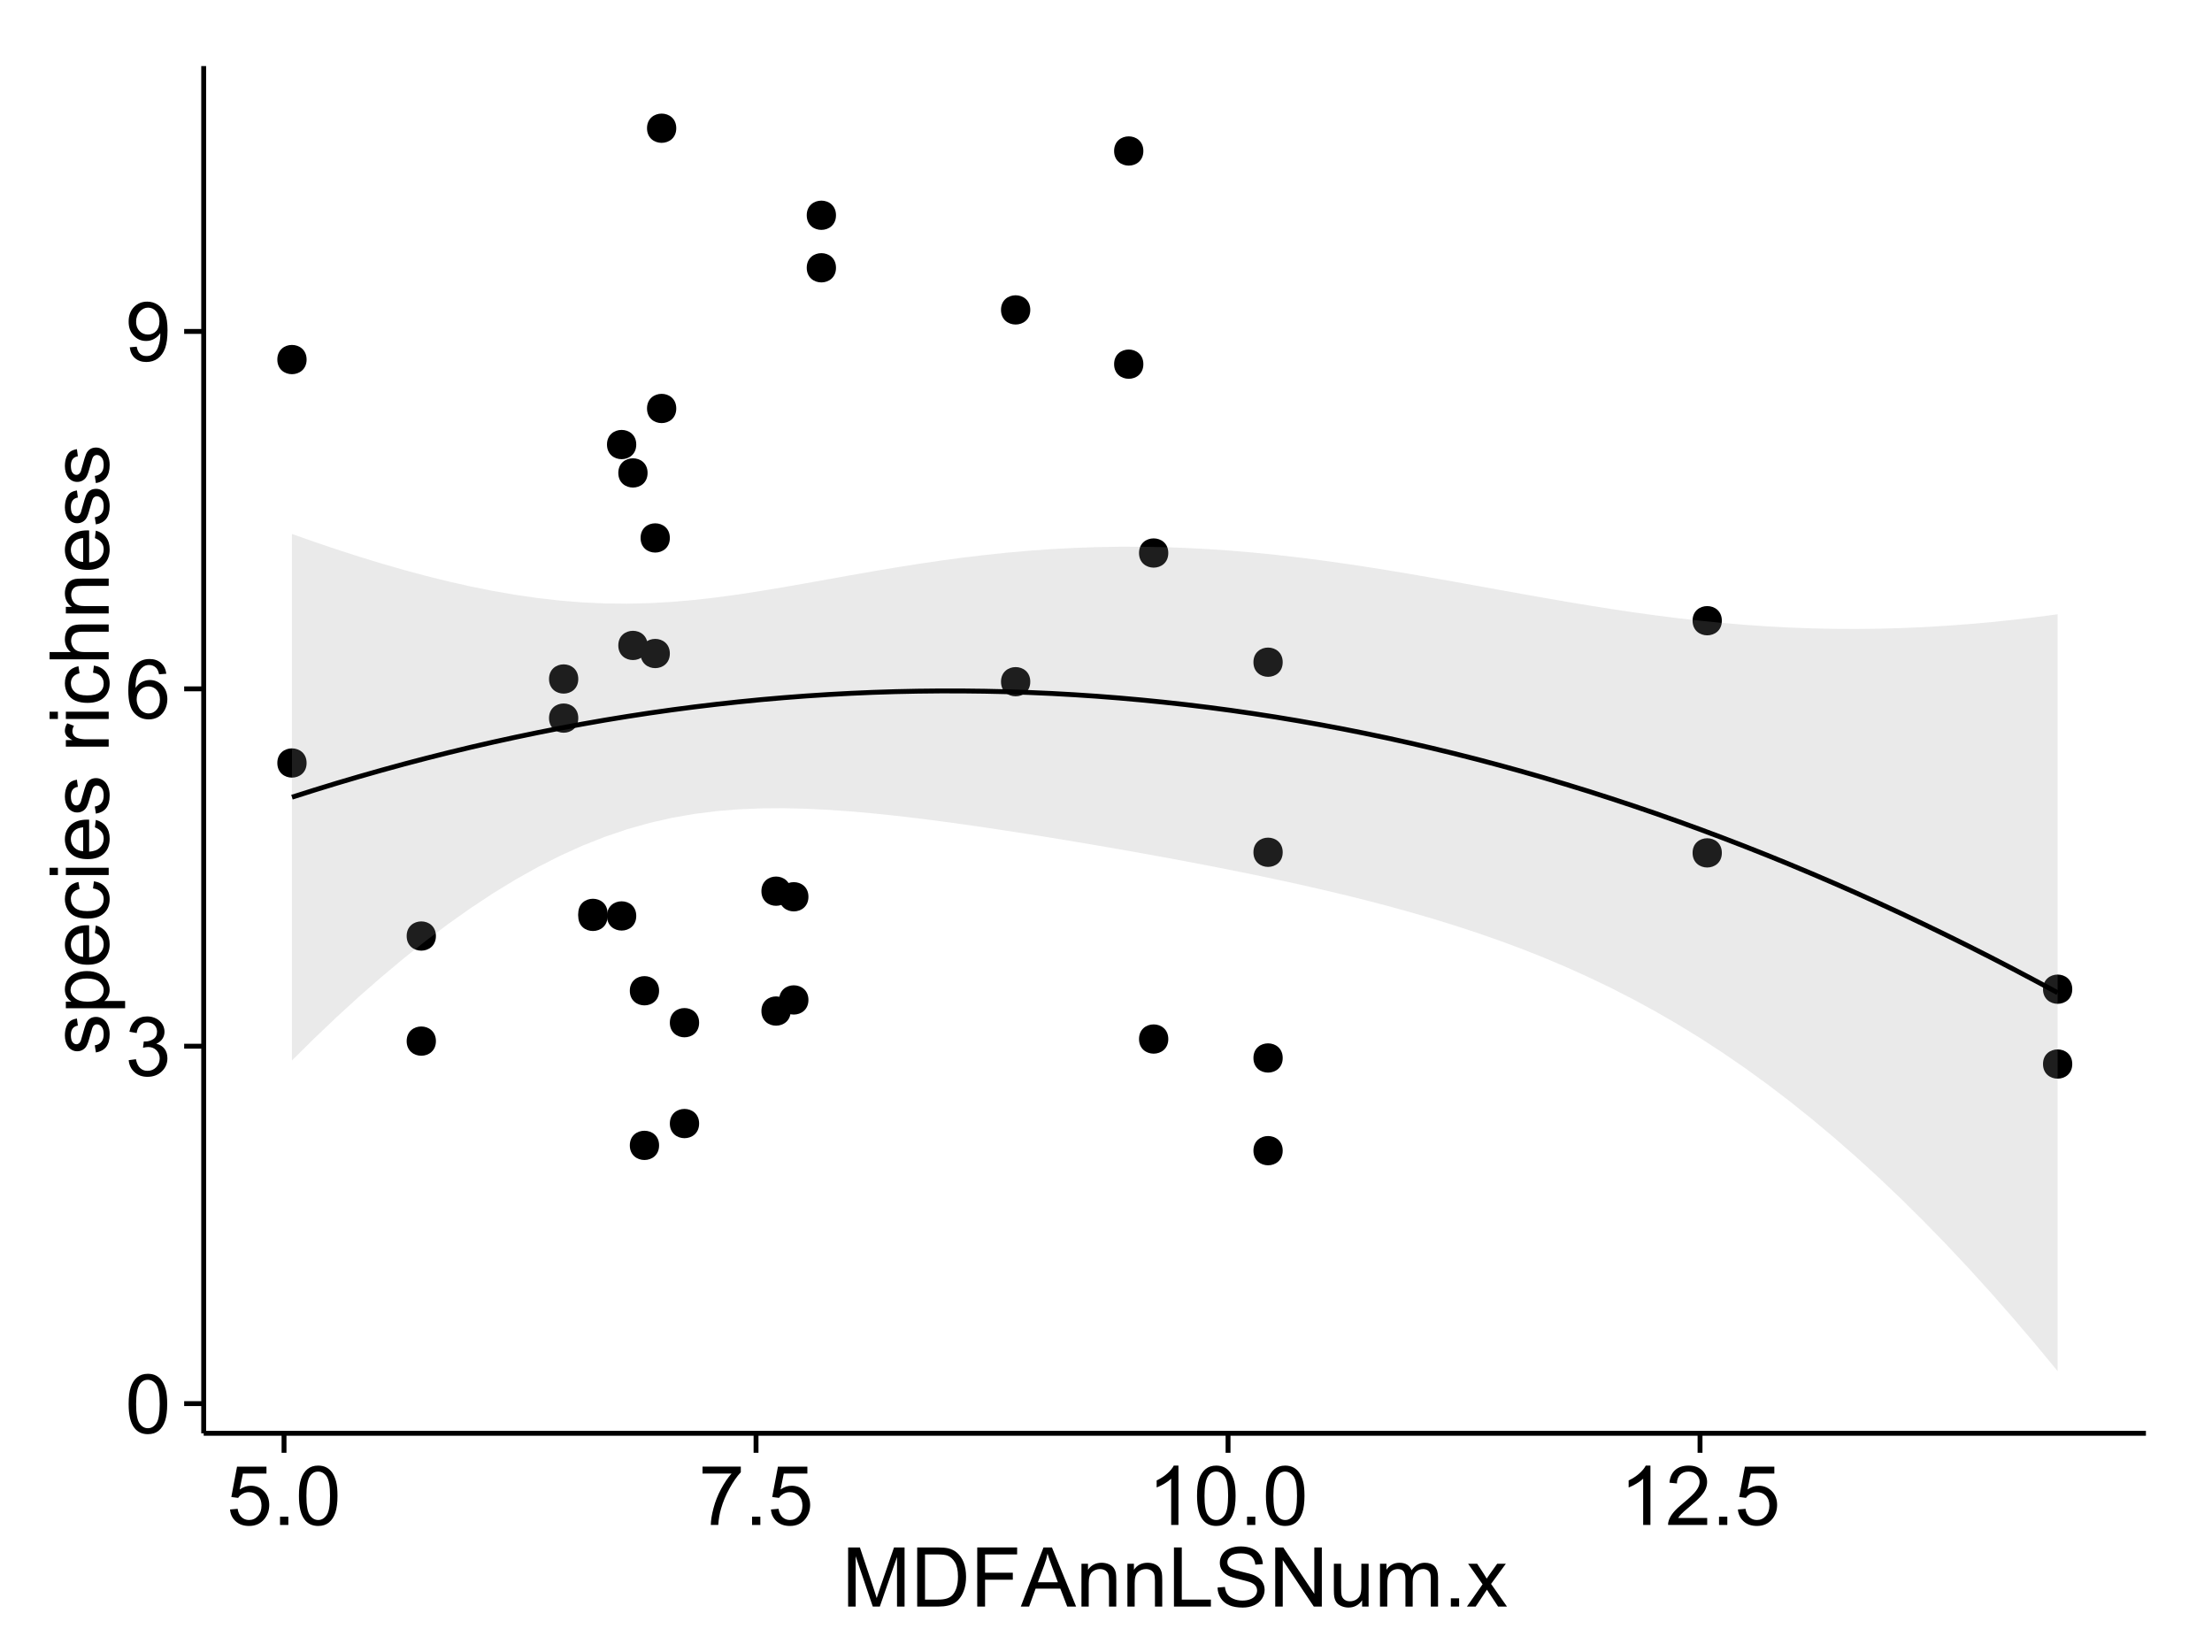<?xml version="1.0" encoding="UTF-8"?>
<svg xmlns="http://www.w3.org/2000/svg" xmlns:xlink="http://www.w3.org/1999/xlink" width="482pt" height="360pt" viewBox="0 0 482 360" version="1.1">
<defs>
<g>
<symbol overflow="visible" id="glyph0-0">
<path style="stroke:none;" d="M 0.746 -6.355 C 0.742 -7.875 0.898 -9.102 1.215 -10.031 C 1.527 -10.961 1.996 -11.676 2.613 -12.18 C 3.23 -12.684 4.008 -12.938 4.949 -12.938 C 5.637 -12.938 6.242 -12.797 6.766 -12.52 C 7.285 -12.238 7.715 -11.836 8.059 -11.316 C 8.395 -10.789 8.664 -10.152 8.859 -9.398 C 9.051 -8.645 9.145 -7.629 9.148 -6.355 C 9.145 -4.84 8.992 -3.617 8.684 -2.691 C 8.371 -1.762 7.906 -1.047 7.289 -0.539 C 6.672 -0.035 5.891 0.215 4.949 0.219 C 3.703 0.215 2.727 -0.227 2.023 -1.117 C 1.168 -2.188 0.742 -3.934 0.746 -6.355 Z M 2.375 -6.355 C 2.371 -4.234 2.621 -2.824 3.117 -2.129 C 3.609 -1.426 4.219 -1.078 4.949 -1.082 C 5.672 -1.078 6.281 -1.43 6.781 -2.137 C 7.273 -2.836 7.523 -4.242 7.523 -6.355 C 7.523 -8.473 7.273 -9.883 6.781 -10.582 C 6.281 -11.277 5.664 -11.625 4.93 -11.629 C 4.199 -11.625 3.621 -11.316 3.191 -10.703 C 2.645 -9.918 2.371 -8.469 2.375 -6.355 Z M 2.375 -6.355 "/>
</symbol>
<symbol overflow="visible" id="glyph0-1">
<path style="stroke:none;" d="M 0.758 -3.402 L 2.336 -3.613 C 2.516 -2.711 2.824 -2.062 3.266 -1.672 C 3.699 -1.273 4.23 -1.078 4.859 -1.082 C 5.602 -1.078 6.23 -1.336 6.746 -1.855 C 7.254 -2.367 7.512 -3.004 7.516 -3.77 C 7.512 -4.492 7.273 -5.094 6.801 -5.566 C 6.324 -6.035 5.723 -6.27 4.992 -6.273 C 4.691 -6.27 4.316 -6.211 3.875 -6.102 L 4.051 -7.488 C 4.152 -7.473 4.238 -7.465 4.305 -7.469 C 4.977 -7.465 5.582 -7.641 6.125 -7.996 C 6.66 -8.344 6.93 -8.887 6.934 -9.625 C 6.93 -10.199 6.734 -10.68 6.344 -11.062 C 5.949 -11.445 5.441 -11.637 4.824 -11.637 C 4.207 -11.637 3.695 -11.441 3.285 -11.055 C 2.875 -10.668 2.613 -10.09 2.496 -9.316 L 0.914 -9.598 C 1.105 -10.656 1.543 -11.477 2.23 -12.062 C 2.914 -12.645 3.766 -12.938 4.789 -12.938 C 5.488 -12.938 6.137 -12.785 6.73 -12.484 C 7.32 -12.18 7.773 -11.77 8.09 -11.25 C 8.402 -10.727 8.559 -10.172 8.562 -9.59 C 8.559 -9.031 8.41 -8.523 8.113 -8.066 C 7.812 -7.609 7.371 -7.246 6.785 -6.977 C 7.547 -6.801 8.137 -6.438 8.562 -5.883 C 8.98 -5.328 9.191 -4.633 9.195 -3.805 C 9.191 -2.676 8.781 -1.723 7.965 -0.945 C 7.141 -0.164 6.105 0.223 4.852 0.227 C 3.719 0.223 2.777 -0.109 2.035 -0.781 C 1.285 -1.453 0.859 -2.328 0.758 -3.402 Z M 0.758 -3.402 "/>
</symbol>
<symbol overflow="visible" id="glyph0-2">
<path style="stroke:none;" d="M 8.957 -9.73 L 7.383 -9.605 C 7.242 -10.223 7.043 -10.676 6.785 -10.961 C 6.355 -11.41 5.828 -11.637 5.203 -11.637 C 4.695 -11.637 4.25 -11.496 3.875 -11.215 C 3.375 -10.852 2.984 -10.32 2.695 -9.625 C 2.406 -8.926 2.258 -7.934 2.25 -6.645 C 2.629 -7.223 3.094 -7.652 3.645 -7.938 C 4.195 -8.215 4.773 -8.355 5.379 -8.359 C 6.434 -8.355 7.328 -7.969 8.07 -7.195 C 8.809 -6.418 9.18 -5.414 9.184 -4.184 C 9.18 -3.371 9.008 -2.617 8.66 -1.926 C 8.312 -1.23 7.832 -0.699 7.227 -0.332 C 6.613 0.035 5.922 0.215 5.148 0.219 C 3.828 0.215 2.754 -0.266 1.922 -1.234 C 1.09 -2.199 0.672 -3.797 0.676 -6.031 C 0.672 -8.516 1.133 -10.328 2.055 -11.461 C 2.855 -12.445 3.938 -12.938 5.301 -12.938 C 6.312 -12.938 7.141 -12.652 7.789 -12.086 C 8.434 -11.516 8.824 -10.73 8.957 -9.73 Z M 2.496 -4.176 C 2.496 -3.629 2.609 -3.105 2.844 -2.609 C 3.07 -2.109 3.395 -1.73 3.812 -1.473 C 4.227 -1.207 4.664 -1.078 5.125 -1.082 C 5.789 -1.078 6.363 -1.348 6.844 -1.891 C 7.324 -2.426 7.562 -3.156 7.566 -4.086 C 7.562 -4.973 7.328 -5.676 6.855 -6.191 C 6.379 -6.703 5.781 -6.961 5.062 -6.961 C 4.348 -6.961 3.738 -6.703 3.242 -6.191 C 2.742 -5.676 2.496 -5.004 2.496 -4.176 Z M 2.496 -4.176 "/>
</symbol>
<symbol overflow="visible" id="glyph0-3">
<path style="stroke:none;" d="M 0.984 -2.98 L 2.504 -3.121 C 2.629 -2.402 2.875 -1.883 3.242 -1.562 C 3.602 -1.238 4.07 -1.078 4.641 -1.082 C 5.125 -1.078 5.551 -1.188 5.918 -1.414 C 6.285 -1.633 6.586 -1.934 6.82 -2.309 C 7.055 -2.68 7.25 -3.18 7.41 -3.816 C 7.566 -4.445 7.645 -5.09 7.648 -5.75 C 7.645 -5.812 7.641 -5.918 7.637 -6.062 C 7.316 -5.559 6.887 -5.148 6.34 -4.836 C 5.793 -4.52 5.199 -4.363 4.562 -4.367 C 3.492 -4.363 2.59 -4.75 1.852 -5.527 C 1.113 -6.297 0.742 -7.316 0.746 -8.586 C 0.742 -9.891 1.129 -10.945 1.902 -11.742 C 2.672 -12.539 3.637 -12.938 4.797 -12.938 C 5.633 -12.938 6.398 -12.711 7.098 -12.262 C 7.789 -11.809 8.316 -11.164 8.68 -10.332 C 9.035 -9.492 9.215 -8.285 9.219 -6.707 C 9.215 -5.055 9.039 -3.742 8.684 -2.77 C 8.324 -1.793 7.793 -1.051 7.09 -0.543 C 6.383 -0.035 5.555 0.215 4.605 0.219 C 3.598 0.215 2.773 -0.062 2.137 -0.621 C 1.496 -1.18 1.113 -1.965 0.984 -2.98 Z M 7.461 -8.664 C 7.457 -9.57 7.215 -10.293 6.734 -10.828 C 6.25 -11.359 5.672 -11.625 4.992 -11.629 C 4.289 -11.625 3.676 -11.336 3.156 -10.766 C 2.633 -10.188 2.371 -9.445 2.375 -8.535 C 2.371 -7.711 2.621 -7.043 3.117 -6.535 C 3.609 -6.02 4.219 -5.766 4.949 -5.766 C 5.68 -5.766 6.281 -6.02 6.754 -6.535 C 7.223 -7.043 7.457 -7.754 7.461 -8.664 Z M 7.461 -8.664 "/>
</symbol>
<symbol overflow="visible" id="glyph0-4">
<path style="stroke:none;" d="M 0.746 -3.375 L 2.406 -3.516 C 2.527 -2.707 2.812 -2.098 3.266 -1.691 C 3.711 -1.281 4.254 -1.078 4.887 -1.082 C 5.648 -1.078 6.293 -1.363 6.82 -1.941 C 7.344 -2.512 7.605 -3.273 7.609 -4.227 C 7.605 -5.125 7.352 -5.84 6.848 -6.363 C 6.34 -6.883 5.676 -7.141 4.859 -7.145 C 4.344 -7.141 3.887 -7.027 3.48 -6.797 C 3.07 -6.566 2.746 -6.266 2.516 -5.898 L 1.027 -6.09 L 2.277 -12.711 L 8.684 -12.711 L 8.684 -11.195 L 3.543 -11.195 L 2.848 -7.734 C 3.621 -8.273 4.43 -8.543 5.281 -8.543 C 6.402 -8.543 7.352 -8.152 8.129 -7.371 C 8.898 -6.59 9.285 -5.586 9.289 -4.367 C 9.285 -3.195 8.945 -2.188 8.27 -1.344 C 7.441 -0.301 6.316 0.215 4.887 0.219 C 3.715 0.215 2.758 -0.109 2.016 -0.766 C 1.273 -1.418 0.848 -2.289 0.746 -3.375 Z M 0.746 -3.375 "/>
</symbol>
<symbol overflow="visible" id="glyph0-5">
<path style="stroke:none;" d="M 1.633 0 L 1.633 -1.801 L 3.438 -1.801 L 3.438 0 Z M 1.633 0 "/>
</symbol>
<symbol overflow="visible" id="glyph0-6">
<path style="stroke:none;" d="M 0.852 -11.195 L 0.852 -12.719 L 9.195 -12.719 L 9.195 -11.488 C 8.367 -10.613 7.555 -9.453 6.754 -8.008 C 5.945 -6.559 5.324 -5.07 4.887 -3.543 C 4.57 -2.461 4.367 -1.281 4.281 0 L 2.656 0 C 2.668 -1.012 2.867 -2.234 3.25 -3.672 C 3.629 -5.105 4.176 -6.492 4.891 -7.828 C 5.602 -9.16 6.359 -10.281 7.164 -11.195 Z M 0.852 -11.195 "/>
</symbol>
<symbol overflow="visible" id="glyph0-7">
<path style="stroke:none;" d="M 6.707 0 L 5.125 0 L 5.125 -10.082 C 4.742 -9.715 4.242 -9.352 3.625 -8.988 C 3.004 -8.625 2.449 -8.352 1.961 -8.172 L 1.961 -9.703 C 2.844 -10.117 3.617 -10.621 4.281 -11.215 C 4.941 -11.805 5.41 -12.379 5.688 -12.938 L 6.707 -12.938 Z M 6.707 0 "/>
</symbol>
<symbol overflow="visible" id="glyph0-8">
<path style="stroke:none;" d="M 9.062 -1.52 L 9.062 0 L 0.547 0 C 0.531 -0.379 0.594 -0.742 0.73 -1.098 C 0.945 -1.676 1.293 -2.25 1.77 -2.812 C 2.246 -3.375 2.934 -4.023 3.84 -4.766 C 5.238 -5.906 6.188 -6.816 6.68 -7.492 C 7.172 -8.16 7.418 -8.793 7.418 -9.395 C 7.418 -10.02 7.191 -10.551 6.746 -10.98 C 6.293 -11.41 5.711 -11.625 4.992 -11.629 C 4.23 -11.625 3.621 -11.395 3.164 -10.941 C 2.703 -10.48 2.469 -9.848 2.469 -9.043 L 0.844 -9.211 C 0.953 -10.422 1.371 -11.344 2.102 -11.984 C 2.824 -12.617 3.801 -12.938 5.027 -12.938 C 6.262 -12.938 7.238 -12.594 7.961 -11.91 C 8.68 -11.223 9.039 -10.371 9.043 -9.359 C 9.039 -8.84 8.934 -8.336 8.727 -7.84 C 8.512 -7.34 8.164 -6.812 7.676 -6.266 C 7.188 -5.711 6.375 -4.957 5.238 -4 C 4.285 -3.199 3.676 -2.66 3.41 -2.379 C 3.141 -2.094 2.918 -1.805 2.742 -1.52 Z M 9.062 -1.52 "/>
</symbol>
<symbol overflow="visible" id="glyph0-9">
<path style="stroke:none;" d="M 1.336 0 L 1.336 -12.883 L 3.902 -12.883 L 6.953 -3.762 C 7.23 -2.91 7.434 -2.273 7.566 -1.855 C 7.711 -2.32 7.941 -3.008 8.254 -3.922 L 11.336 -12.883 L 13.633 -12.883 L 13.633 0 L 11.988 0 L 11.988 -10.785 L 8.242 0 L 6.707 0 L 2.98 -10.969 L 2.98 0 Z M 1.336 0 "/>
</symbol>
<symbol overflow="visible" id="glyph0-10">
<path style="stroke:none;" d="M 1.391 0 L 1.391 -12.883 L 5.828 -12.883 C 6.824 -12.879 7.59 -12.816 8.121 -12.699 C 8.855 -12.527 9.484 -12.223 10.012 -11.777 C 10.688 -11.199 11.195 -10.465 11.535 -9.574 C 11.867 -8.68 12.035 -7.656 12.039 -6.512 C 12.035 -5.531 11.922 -4.664 11.695 -3.91 C 11.469 -3.152 11.176 -2.527 10.816 -2.035 C 10.457 -1.535 10.066 -1.145 9.645 -0.863 C 9.219 -0.574 8.703 -0.359 8.105 -0.219 C 7.504 -0.07 6.816 0 6.039 0 Z M 3.094 -1.52 L 5.844 -1.52 C 6.688 -1.516 7.355 -1.598 7.844 -1.758 C 8.324 -1.914 8.711 -2.137 9 -2.426 C 9.402 -2.828 9.715 -3.371 9.941 -4.055 C 10.164 -4.734 10.277 -5.562 10.281 -6.539 C 10.277 -7.887 10.055 -8.922 9.617 -9.645 C 9.172 -10.367 8.637 -10.852 8.008 -11.102 C 7.547 -11.273 6.812 -11.359 5.801 -11.363 L 3.094 -11.363 Z M 3.094 -1.52 "/>
</symbol>
<symbol overflow="visible" id="glyph0-11">
<path style="stroke:none;" d="M 1.477 0 L 1.477 -12.883 L 10.168 -12.883 L 10.168 -11.363 L 3.18 -11.363 L 3.18 -7.375 L 9.227 -7.375 L 9.227 -5.852 L 3.18 -5.852 L 3.18 0 Z M 1.477 0 "/>
</symbol>
<symbol overflow="visible" id="glyph0-12">
<path style="stroke:none;" d="M -0.027 0 L 4.922 -12.883 L 6.758 -12.883 L 12.031 0 L 10.09 0 L 8.586 -3.902 L 3.199 -3.902 L 1.785 0 Z M 3.691 -5.289 L 8.059 -5.289 L 6.715 -8.859 C 6.305 -9.941 6 -10.832 5.801 -11.531 C 5.637 -10.703 5.402 -9.883 5.105 -9.07 Z M 3.691 -5.289 "/>
</symbol>
<symbol overflow="visible" id="glyph0-13">
<path style="stroke:none;" d="M 1.188 0 L 1.188 -9.336 L 2.609 -9.336 L 2.609 -8.008 C 3.293 -9.031 4.285 -9.543 5.582 -9.547 C 6.141 -9.543 6.656 -9.441 7.133 -9.242 C 7.602 -9.035 7.957 -8.77 8.191 -8.445 C 8.426 -8.113 8.59 -7.727 8.684 -7.277 C 8.742 -6.98 8.77 -6.465 8.773 -5.738 L 8.773 0 L 7.188 0 L 7.188 -5.68 C 7.184 -6.32 7.121 -6.801 7.004 -7.121 C 6.879 -7.438 6.66 -7.695 6.348 -7.887 C 6.031 -8.074 5.664 -8.168 5.246 -8.172 C 4.566 -8.168 3.984 -7.953 3.5 -7.531 C 3.008 -7.102 2.766 -6.293 2.77 -5.098 L 2.77 0 Z M 1.188 0 "/>
</symbol>
<symbol overflow="visible" id="glyph0-14">
<path style="stroke:none;" d="M 1.32 0 L 1.32 -12.883 L 3.023 -12.883 L 3.023 -1.52 L 9.367 -1.52 L 9.367 0 Z M 1.32 0 "/>
</symbol>
<symbol overflow="visible" id="glyph0-15">
<path style="stroke:none;" d="M 0.809 -4.141 L 2.418 -4.281 C 2.492 -3.633 2.668 -3.102 2.949 -2.691 C 3.223 -2.277 3.656 -1.945 4.246 -1.691 C 4.828 -1.434 5.488 -1.305 6.223 -1.309 C 6.871 -1.305 7.445 -1.402 7.945 -1.598 C 8.441 -1.789 8.809 -2.055 9.055 -2.395 C 9.297 -2.727 9.422 -3.094 9.422 -3.5 C 9.422 -3.898 9.305 -4.25 9.07 -4.555 C 8.836 -4.852 8.449 -5.105 7.91 -5.316 C 7.562 -5.449 6.797 -5.66 5.613 -5.945 C 4.43 -6.227 3.602 -6.496 3.129 -6.75 C 2.512 -7.07 2.051 -7.469 1.754 -7.949 C 1.449 -8.422 1.301 -8.957 1.301 -9.555 C 1.301 -10.203 1.484 -10.812 1.852 -11.379 C 2.219 -11.941 2.758 -12.367 3.469 -12.664 C 4.18 -12.953 4.969 -13.102 5.836 -13.105 C 6.789 -13.102 7.629 -12.945 8.363 -12.641 C 9.09 -12.328 9.652 -11.879 10.043 -11.285 C 10.434 -10.688 10.645 -10.008 10.68 -9.254 L 9.043 -9.133 C 8.953 -9.941 8.656 -10.555 8.152 -10.977 C 7.641 -11.391 6.895 -11.602 5.906 -11.602 C 4.875 -11.602 4.121 -11.41 3.652 -11.035 C 3.176 -10.652 2.941 -10.199 2.945 -9.668 C 2.941 -9.203 3.109 -8.82 3.445 -8.523 C 3.773 -8.223 4.629 -7.918 6.016 -7.605 C 7.398 -7.293 8.348 -7.02 8.867 -6.785 C 9.613 -6.438 10.168 -5.996 10.527 -5.469 C 10.883 -4.938 11.062 -4.328 11.066 -3.641 C 11.062 -2.949 10.867 -2.305 10.477 -1.699 C 10.082 -1.09 9.516 -0.617 8.781 -0.285 C 8.043 0.051 7.215 0.215 6.301 0.219 C 5.133 0.215 4.156 0.051 3.371 -0.289 C 2.578 -0.625 1.961 -1.137 1.516 -1.824 C 1.066 -2.504 0.832 -3.277 0.809 -4.141 Z M 0.809 -4.141 "/>
</symbol>
<symbol overflow="visible" id="glyph0-16">
<path style="stroke:none;" d="M 1.371 0 L 1.371 -12.883 L 3.121 -12.883 L 9.887 -2.77 L 9.887 -12.883 L 11.523 -12.883 L 11.523 0 L 9.773 0 L 3.008 -10.125 L 3.008 0 Z M 1.371 0 "/>
</symbol>
<symbol overflow="visible" id="glyph0-17">
<path style="stroke:none;" d="M 7.305 0 L 7.305 -1.371 C 6.574 -0.316 5.586 0.211 4.344 0.211 C 3.789 0.211 3.273 0.105 2.797 -0.105 C 2.316 -0.316 1.965 -0.578 1.734 -0.898 C 1.504 -1.215 1.34 -1.609 1.25 -2.074 C 1.18 -2.383 1.148 -2.875 1.152 -3.551 L 1.152 -9.336 L 2.734 -9.336 L 2.734 -4.156 C 2.73 -3.328 2.762 -2.773 2.828 -2.488 C 2.926 -2.07 3.137 -1.742 3.461 -1.508 C 3.781 -1.266 4.18 -1.148 4.656 -1.152 C 5.129 -1.148 5.574 -1.27 5.992 -1.516 C 6.406 -1.758 6.699 -2.09 6.875 -2.508 C 7.047 -2.926 7.137 -3.531 7.137 -4.332 L 7.137 -9.336 L 8.719 -9.336 L 8.719 0 Z M 7.305 0 "/>
</symbol>
<symbol overflow="visible" id="glyph0-18">
<path style="stroke:none;" d="M 1.188 0 L 1.188 -9.336 L 2.602 -9.336 L 2.602 -8.023 C 2.891 -8.477 3.277 -8.848 3.77 -9.129 C 4.254 -9.406 4.809 -9.543 5.43 -9.547 C 6.121 -9.543 6.688 -9.398 7.133 -9.113 C 7.57 -8.824 7.883 -8.426 8.07 -7.91 C 8.805 -9 9.766 -9.543 10.953 -9.547 C 11.875 -9.543 12.586 -9.289 13.086 -8.777 C 13.582 -8.262 13.832 -7.469 13.836 -6.406 L 13.836 0 L 12.262 0 L 12.262 -5.879 C 12.258 -6.508 12.207 -6.965 12.105 -7.246 C 12.004 -7.523 11.816 -7.746 11.547 -7.918 C 11.277 -8.082 10.961 -8.168 10.602 -8.172 C 9.941 -8.168 9.398 -7.949 8.965 -7.516 C 8.527 -7.078 8.309 -6.379 8.312 -5.422 L 8.312 0 L 6.734 0 L 6.734 -6.062 C 6.73 -6.762 6.602 -7.289 6.348 -7.645 C 6.086 -7.992 5.664 -8.168 5.078 -8.172 C 4.633 -8.168 4.223 -8.051 3.844 -7.82 C 3.465 -7.582 3.191 -7.238 3.023 -6.793 C 2.852 -6.34 2.766 -5.691 2.77 -4.844 L 2.77 0 Z M 1.188 0 "/>
</symbol>
<symbol overflow="visible" id="glyph0-19">
<path style="stroke:none;" d="M 0.133 0 L 3.543 -4.852 L 0.387 -9.336 L 2.363 -9.336 L 3.797 -7.145 C 4.066 -6.727 4.281 -6.379 4.445 -6.102 C 4.703 -6.484 4.941 -6.828 5.16 -7.129 L 6.734 -9.336 L 8.621 -9.336 L 5.398 -4.938 L 8.867 0 L 6.926 0 L 5.008 -2.898 L 4.5 -3.684 L 2.047 0 Z M 0.133 0 "/>
</symbol>
<symbol overflow="visible" id="glyph1-0">
<path style="stroke:none;" d="M -2.785 -0.555 L -3.031 -2.117 C -2.402 -2.203 -1.922 -2.449 -1.59 -2.852 C -1.254 -3.25 -1.09 -3.812 -1.09 -4.535 C -1.09 -5.262 -1.234 -5.801 -1.531 -6.152 C -1.824 -6.504 -2.172 -6.68 -2.574 -6.68 C -2.926 -6.68 -3.207 -6.523 -3.418 -6.215 C -3.555 -5.996 -3.734 -5.457 -3.953 -4.598 C -4.246 -3.434 -4.5 -2.629 -4.715 -2.184 C -4.926 -1.734 -5.223 -1.395 -5.602 -1.164 C -5.98 -0.93 -6.398 -0.812 -6.855 -0.816 C -7.27 -0.812 -7.652 -0.91 -8.012 -1.102 C -8.363 -1.293 -8.66 -1.551 -8.895 -1.883 C -9.074 -2.125 -9.227 -2.461 -9.355 -2.887 C -9.48 -3.309 -9.543 -3.766 -9.547 -4.254 C -9.543 -4.984 -9.438 -5.625 -9.23 -6.184 C -9.016 -6.734 -8.73 -7.145 -8.371 -7.41 C -8.008 -7.672 -7.527 -7.852 -6.926 -7.953 L -6.715 -6.406 C -7.195 -6.332 -7.57 -6.129 -7.84 -5.797 C -8.105 -5.457 -8.238 -4.98 -8.242 -4.367 C -8.238 -3.637 -8.117 -3.121 -7.883 -2.812 C -7.641 -2.5 -7.359 -2.344 -7.039 -2.348 C -6.832 -2.344 -6.648 -2.406 -6.484 -2.539 C -6.312 -2.664 -6.172 -2.867 -6.062 -3.148 C -6.004 -3.301 -5.871 -3.766 -5.66 -4.543 C -5.359 -5.66 -5.113 -6.441 -4.926 -6.887 C -4.734 -7.324 -4.457 -7.672 -4.094 -7.926 C -3.73 -8.176 -3.281 -8.301 -2.742 -8.305 C -2.211 -8.301 -1.711 -8.148 -1.25 -7.844 C -0.781 -7.535 -0.422 -7.09 -0.172 -6.512 C 0.086 -5.926 0.211 -5.27 0.211 -4.543 C 0.211 -3.328 -0.039 -2.406 -0.543 -1.77 C -1.047 -1.133 -1.793 -0.727 -2.785 -0.555 Z M -2.785 -0.555 "/>
</symbol>
<symbol overflow="visible" id="glyph1-1">
<path style="stroke:none;" d="M 3.578 -1.188 L -9.336 -1.188 L -9.336 -2.629 L -8.121 -2.629 C -8.594 -2.965 -8.949 -3.348 -9.188 -3.777 C -9.426 -4.203 -9.543 -4.723 -9.547 -5.336 C -9.543 -6.129 -9.34 -6.832 -8.93 -7.445 C -8.516 -8.051 -7.934 -8.512 -7.191 -8.824 C -6.441 -9.133 -5.625 -9.285 -4.738 -9.289 C -3.781 -9.285 -2.922 -9.113 -2.156 -8.773 C -1.391 -8.43 -0.805 -7.934 -0.398 -7.281 C 0.008 -6.625 0.211 -5.938 0.211 -5.219 C 0.211 -4.691 0.102 -4.219 -0.121 -3.801 C -0.344 -3.379 -0.625 -3.035 -0.965 -2.77 L 3.578 -2.77 Z M -4.613 -2.621 C -3.41 -2.613 -2.523 -2.855 -1.949 -3.348 C -1.375 -3.832 -1.09 -4.422 -1.09 -5.117 C -1.09 -5.816 -1.387 -6.418 -1.98 -6.922 C -2.574 -7.418 -3.496 -7.668 -4.746 -7.672 C -5.934 -7.668 -6.824 -7.426 -7.418 -6.938 C -8.008 -6.449 -8.301 -5.863 -8.305 -5.188 C -8.301 -4.508 -7.988 -3.914 -7.359 -3.398 C -6.727 -2.879 -5.809 -2.617 -4.613 -2.621 Z M -4.613 -2.621 "/>
</symbol>
<symbol overflow="visible" id="glyph1-2">
<path style="stroke:none;" d="M -3.004 -7.578 L -2.805 -9.211 C -1.848 -8.953 -1.105 -8.473 -0.578 -7.777 C -0.051 -7.078 0.211 -6.188 0.211 -5.105 C 0.211 -3.738 -0.207 -2.656 -1.051 -1.859 C -1.887 -1.055 -3.066 -0.656 -4.586 -0.66 C -6.156 -0.656 -7.375 -1.059 -8.246 -1.871 C -9.109 -2.676 -9.543 -3.727 -9.547 -5.02 C -9.543 -6.266 -9.117 -7.285 -8.27 -8.078 C -7.418 -8.867 -6.223 -9.262 -4.684 -9.266 C -4.586 -9.262 -4.445 -9.258 -4.262 -9.254 L -4.262 -2.293 C -3.234 -2.348 -2.449 -2.641 -1.906 -3.164 C -1.359 -3.684 -1.09 -4.332 -1.09 -5.117 C -1.09 -5.691 -1.242 -6.188 -1.547 -6.598 C -1.852 -7.008 -2.336 -7.332 -3.004 -7.578 Z M -5.562 -2.383 L -5.562 -7.594 C -6.344 -7.523 -6.934 -7.324 -7.328 -6.996 C -7.934 -6.492 -8.238 -5.836 -8.242 -5.035 C -8.238 -4.305 -7.996 -3.695 -7.512 -3.203 C -7.027 -2.707 -6.375 -2.434 -5.562 -2.383 Z M -5.562 -2.383 "/>
</symbol>
<symbol overflow="visible" id="glyph1-3">
<path style="stroke:none;" d="M -3.418 -7.277 L -3.215 -8.832 C -2.141 -8.66 -1.301 -8.227 -0.699 -7.527 C -0.09 -6.824 0.211 -5.965 0.211 -4.949 C 0.211 -3.668 -0.203 -2.641 -1.039 -1.867 C -1.871 -1.09 -3.07 -0.703 -4.633 -0.703 C -5.637 -0.703 -6.52 -0.867 -7.277 -1.203 C -8.031 -1.535 -8.598 -2.047 -8.977 -2.73 C -9.355 -3.41 -9.543 -4.152 -9.547 -4.957 C -9.543 -5.969 -9.289 -6.797 -8.777 -7.441 C -8.262 -8.086 -7.531 -8.5 -6.59 -8.684 L -6.355 -7.145 C -6.98 -6.996 -7.453 -6.738 -7.77 -6.367 C -8.082 -5.992 -8.238 -5.543 -8.242 -5.02 C -8.238 -4.219 -7.953 -3.57 -7.387 -3.074 C -6.812 -2.574 -5.91 -2.324 -4.676 -2.328 C -3.422 -2.324 -2.508 -2.566 -1.941 -3.047 C -1.371 -3.527 -1.09 -4.152 -1.09 -4.93 C -1.09 -5.547 -1.277 -6.066 -1.66 -6.484 C -2.035 -6.898 -2.621 -7.164 -3.418 -7.277 Z M -3.418 -7.277 "/>
</symbol>
<symbol overflow="visible" id="glyph1-4">
<path style="stroke:none;" d="M -11.066 -1.195 L -12.883 -1.195 L -12.883 -2.777 L -11.066 -2.777 Z M 0 -1.195 L -9.336 -1.195 L -9.336 -2.777 L 0 -2.777 Z M 0 -1.195 "/>
</symbol>
<symbol overflow="visible" id="glyph1-5">
<path style="stroke:none;" d=""/>
</symbol>
<symbol overflow="visible" id="glyph1-6">
<path style="stroke:none;" d="M 0 -1.168 L -9.336 -1.168 L -9.336 -2.594 L -7.918 -2.594 C -8.578 -2.953 -9.016 -3.289 -9.23 -3.598 C -9.438 -3.906 -9.543 -4.242 -9.547 -4.613 C -9.543 -5.145 -9.375 -5.688 -9.035 -6.242 L -7.566 -5.695 C -7.793 -5.309 -7.91 -4.922 -7.91 -4.535 C -7.91 -4.188 -7.805 -3.875 -7.598 -3.602 C -7.387 -3.324 -7.098 -3.129 -6.734 -3.016 C -6.168 -2.836 -5.555 -2.746 -4.887 -2.75 L 0 -2.75 Z M 0 -1.168 "/>
</symbol>
<symbol overflow="visible" id="glyph1-7">
<path style="stroke:none;" d="M 0 -1.188 L -12.883 -1.188 L -12.883 -2.77 L -8.262 -2.77 C -9.117 -3.504 -9.543 -4.434 -9.547 -5.562 C -9.543 -6.25 -9.406 -6.852 -9.137 -7.363 C -8.859 -7.871 -8.484 -8.234 -8.004 -8.457 C -7.523 -8.676 -6.824 -8.789 -5.914 -8.789 L 0 -8.789 L 0 -7.207 L -5.914 -7.207 C -6.703 -7.207 -7.281 -7.035 -7.641 -6.691 C -8 -6.348 -8.18 -5.863 -8.184 -5.238 C -8.18 -4.77 -8.059 -4.328 -7.816 -3.914 C -7.574 -3.5 -7.242 -3.203 -6.828 -3.031 C -6.406 -2.852 -5.832 -2.766 -5.105 -2.77 L 0 -2.77 Z M 0 -1.188 "/>
</symbol>
<symbol overflow="visible" id="glyph1-8">
<path style="stroke:none;" d="M 0 -1.188 L -9.336 -1.188 L -9.336 -2.609 L -8.008 -2.609 C -9.031 -3.293 -9.543 -4.285 -9.547 -5.582 C -9.543 -6.141 -9.441 -6.656 -9.242 -7.133 C -9.035 -7.602 -8.77 -7.957 -8.445 -8.191 C -8.113 -8.426 -7.727 -8.59 -7.277 -8.684 C -6.98 -8.742 -6.465 -8.77 -5.738 -8.773 L 0 -8.773 L 0 -7.188 L -5.68 -7.188 C -6.32 -7.184 -6.801 -7.121 -7.121 -7.004 C -7.438 -6.879 -7.695 -6.66 -7.887 -6.348 C -8.074 -6.031 -8.168 -5.664 -8.172 -5.246 C -8.168 -4.57 -7.953 -3.992 -7.531 -3.504 C -7.102 -3.012 -6.293 -2.766 -5.098 -2.77 L 0 -2.77 Z M 0 -1.188 "/>
</symbol>
</g>
<clipPath id="clip1">
  <path d="M 44.383 14.398 L 468.602 14.398 L 468.602 313.305 L 44.383 313.305 Z M 44.383 14.398 "/>
</clipPath>
</defs>
<g id="surface3051">
<rect x="0" y="0" width="482" height="360" style="fill:rgb(100%,100%,100%);fill-opacity:1;stroke:none;"/>
<rect x="0" y="0" width="482" height="360" style="fill:rgb(100%,100%,100%);fill-opacity:1;stroke:none;"/>
<path style="fill:none;stroke-width:1.063;stroke-linecap:round;stroke-linejoin:round;stroke:rgb(100%,100%,100%);stroke-opacity:1;stroke-miterlimit:10;" d="M 0 360 L 482 360 L 482 0 L 0 0 Z M 0 360 "/>
<g clip-path="url(#clip1)" clip-rule="nonzero">
<path style=" stroke:none;fill-rule:nonzero;fill:rgb(100%,100%,100%);fill-opacity:1;" d="M 44.383 312.305 L 467.602 312.305 L 467.602 14.398 L 44.383 14.398 Z M 44.383 312.305 "/>
<path style=" stroke:none;fill-rule:nonzero;fill:rgb(0%,0%,0%);fill-opacity:1;" d="M 223.438 148.539 C 223.438 151.375 219.184 151.375 219.184 148.539 C 219.184 145.707 223.438 145.707 223.438 148.539 "/>
<path style=" stroke:none;fill-rule:nonzero;fill:rgb(0%,0%,0%);fill-opacity:1;" d="M 278.441 185.703 C 278.441 188.539 274.188 188.539 274.188 185.703 C 274.188 182.871 278.441 182.871 278.441 185.703 "/>
<path style=" stroke:none;fill-rule:nonzero;fill:rgb(0%,0%,0%);fill-opacity:1;" d="M 253.508 226.398 C 253.508 229.23 249.258 229.23 249.258 226.398 C 249.258 223.562 253.508 223.562 253.508 226.398 "/>
<path style=" stroke:none;fill-rule:nonzero;fill:rgb(0%,0%,0%);fill-opacity:1;" d="M 278.441 144.289 C 278.441 147.125 274.188 147.125 274.188 144.289 C 274.188 141.453 278.441 141.453 278.441 144.289 "/>
<path style=" stroke:none;fill-rule:nonzero;fill:rgb(0%,0%,0%);fill-opacity:1;" d="M 146.297 89.004 C 146.297 91.836 142.047 91.836 142.047 89.004 C 142.047 86.168 146.297 86.168 146.297 89.004 "/>
<path style=" stroke:none;fill-rule:nonzero;fill:rgb(0%,0%,0%);fill-opacity:1;" d="M 65.746 166.25 C 65.746 169.086 61.492 169.086 61.492 166.25 C 61.492 163.418 65.746 163.418 65.746 166.25 "/>
<path style=" stroke:none;fill-rule:nonzero;fill:rgb(0%,0%,0%);fill-opacity:1;" d="M 65.746 78.348 C 65.746 81.18 61.492 81.18 61.492 78.348 C 61.492 75.512 65.746 75.512 65.746 78.348 "/>
<path style=" stroke:none;fill-rule:nonzero;fill:rgb(0%,0%,0%);fill-opacity:1;" d="M 137.574 96.863 C 137.574 99.699 133.324 99.699 133.324 96.863 C 133.324 94.031 137.574 94.031 137.574 96.863 "/>
<path style=" stroke:none;fill-rule:nonzero;fill:rgb(0%,0%,0%);fill-opacity:1;" d="M 137.574 199.578 C 137.574 202.41 133.324 202.41 133.324 199.578 C 133.324 196.742 137.574 196.742 137.574 199.578 "/>
<path style=" stroke:none;fill-rule:nonzero;fill:rgb(0%,0%,0%);fill-opacity:1;" d="M 131.324 199.02 C 131.324 201.855 127.07 201.855 127.07 199.02 C 127.07 196.184 131.324 196.184 131.324 199.02 "/>
<path style=" stroke:none;fill-rule:nonzero;fill:rgb(0%,0%,0%);fill-opacity:1;" d="M 140.043 103.047 C 140.043 105.883 135.793 105.883 135.793 103.047 C 135.793 100.211 140.043 100.211 140.043 103.047 "/>
<path style=" stroke:none;fill-rule:nonzero;fill:rgb(0%,0%,0%);fill-opacity:1;" d="M 140.043 140.633 C 140.043 143.469 135.793 143.469 135.793 140.633 C 135.793 137.801 140.043 137.801 140.043 140.633 "/>
<path style=" stroke:none;fill-rule:nonzero;fill:rgb(0%,0%,0%);fill-opacity:1;" d="M 144.898 142.398 C 144.898 145.23 140.648 145.23 140.648 142.398 C 140.648 139.562 144.898 139.562 144.898 142.398 "/>
<path style=" stroke:none;fill-rule:nonzero;fill:rgb(0%,0%,0%);fill-opacity:1;" d="M 181.102 58.348 C 181.102 61.184 176.852 61.184 176.852 58.348 C 176.852 55.512 181.102 55.512 181.102 58.348 "/>
<path style=" stroke:none;fill-rule:nonzero;fill:rgb(0%,0%,0%);fill-opacity:1;" d="M 181.102 46.902 C 181.102 49.738 176.852 49.738 176.852 46.902 C 176.852 44.07 181.102 44.07 181.102 46.902 "/>
<path style=" stroke:none;fill-rule:nonzero;fill:rgb(0%,0%,0%);fill-opacity:1;" d="M 175.098 195.398 C 175.098 198.234 170.844 198.234 170.844 195.398 C 170.844 192.566 175.098 192.566 175.098 195.398 "/>
<path style=" stroke:none;fill-rule:nonzero;fill:rgb(0%,0%,0%);fill-opacity:1;" d="M 175.098 217.879 C 175.098 220.715 170.844 220.715 170.844 217.879 C 170.844 215.043 175.098 215.043 175.098 217.879 "/>
<path style=" stroke:none;fill-rule:nonzero;fill:rgb(0%,0%,0%);fill-opacity:1;" d="M 146.297 27.941 C 146.297 30.777 142.047 30.777 142.047 27.941 C 142.047 25.105 146.297 25.105 146.297 27.941 "/>
<path style=" stroke:none;fill-rule:nonzero;fill:rgb(0%,0%,0%);fill-opacity:1;" d="M 144.898 117.215 C 144.898 120.047 140.648 120.047 140.648 117.215 C 140.648 114.379 144.898 114.379 144.898 117.215 "/>
<path style=" stroke:none;fill-rule:nonzero;fill:rgb(0%,0%,0%);fill-opacity:1;" d="M 131.324 199.672 C 131.324 202.504 127.07 202.504 127.07 199.672 C 127.07 196.836 131.324 196.836 131.324 199.672 "/>
<path style=" stroke:none;fill-rule:nonzero;fill:rgb(0%,0%,0%);fill-opacity:1;" d="M 253.508 120.496 C 253.508 123.332 249.258 123.332 249.258 120.496 C 249.258 117.664 253.508 117.664 253.508 120.496 "/>
<path style=" stroke:none;fill-rule:nonzero;fill:rgb(0%,0%,0%);fill-opacity:1;" d="M 223.438 67.523 C 223.438 70.359 219.184 70.359 219.184 67.523 C 219.184 64.691 223.438 64.691 223.438 67.523 "/>
<path style=" stroke:none;fill-rule:nonzero;fill:rgb(0%,0%,0%);fill-opacity:1;" d="M 278.441 230.527 C 278.441 233.359 274.188 233.359 274.188 230.527 C 274.188 227.691 278.441 227.691 278.441 230.527 "/>
<path style=" stroke:none;fill-rule:nonzero;fill:rgb(0%,0%,0%);fill-opacity:1;" d="M 278.441 250.719 C 278.441 253.555 274.188 253.555 274.188 250.719 C 274.188 247.883 278.441 247.883 278.441 250.719 "/>
<path style=" stroke:none;fill-rule:nonzero;fill:rgb(0%,0%,0%);fill-opacity:1;" d="M 248.078 32.902 C 248.078 35.734 243.828 35.734 243.828 32.902 C 243.828 30.066 248.078 30.066 248.078 32.902 "/>
<path style=" stroke:none;fill-rule:nonzero;fill:rgb(0%,0%,0%);fill-opacity:1;" d="M 248.078 79.348 C 248.078 82.184 243.828 82.184 243.828 79.348 C 243.828 76.512 248.078 76.512 248.078 79.348 "/>
<path style=" stroke:none;fill-rule:nonzero;fill:rgb(0%,0%,0%);fill-opacity:1;" d="M 93.926 203.953 C 93.926 206.789 89.676 206.789 89.676 203.953 C 89.676 201.121 93.926 201.121 93.926 203.953 "/>
<path style=" stroke:none;fill-rule:nonzero;fill:rgb(0%,0%,0%);fill-opacity:1;" d="M 93.926 226.852 C 93.926 229.684 89.676 229.684 89.676 226.852 C 89.676 224.016 93.926 224.016 93.926 226.852 "/>
<path style=" stroke:none;fill-rule:nonzero;fill:rgb(0%,0%,0%);fill-opacity:1;" d="M 171.23 194.18 C 171.23 197.016 166.977 197.016 166.977 194.18 C 166.977 191.348 171.23 191.348 171.23 194.18 "/>
<path style=" stroke:none;fill-rule:nonzero;fill:rgb(0%,0%,0%);fill-opacity:1;" d="M 171.23 220.301 C 171.23 223.137 166.977 223.137 166.977 220.301 C 166.977 217.465 171.23 217.465 171.23 220.301 "/>
<path style=" stroke:none;fill-rule:nonzero;fill:rgb(0%,0%,0%);fill-opacity:1;" d="M 374.133 135.246 C 374.133 138.082 369.879 138.082 369.879 135.246 C 369.879 132.414 374.133 132.414 374.133 135.246 "/>
<path style=" stroke:none;fill-rule:nonzero;fill:rgb(0%,0%,0%);fill-opacity:1;" d="M 374.133 185.836 C 374.133 188.672 369.879 188.672 369.879 185.836 C 369.879 183 374.133 183 374.133 185.836 "/>
<path style=" stroke:none;fill-rule:nonzero;fill:rgb(0%,0%,0%);fill-opacity:1;" d="M 142.555 215.879 C 142.555 218.715 138.301 218.715 138.301 215.879 C 138.301 213.043 142.555 213.043 142.555 215.879 "/>
<path style=" stroke:none;fill-rule:nonzero;fill:rgb(0%,0%,0%);fill-opacity:1;" d="M 142.555 249.57 C 142.555 252.406 138.301 252.406 138.301 249.57 C 138.301 246.734 142.555 246.734 142.555 249.57 "/>
<path style=" stroke:none;fill-rule:nonzero;fill:rgb(0%,0%,0%);fill-opacity:1;" d="M 124.945 147.945 C 124.945 150.781 120.695 150.781 120.695 147.945 C 120.695 145.113 124.945 145.113 124.945 147.945 "/>
<path style=" stroke:none;fill-rule:nonzero;fill:rgb(0%,0%,0%);fill-opacity:1;" d="M 124.945 156.469 C 124.945 159.305 120.695 159.305 120.695 156.469 C 120.695 153.637 124.945 153.637 124.945 156.469 "/>
<path style=" stroke:none;fill-rule:nonzero;fill:rgb(0%,0%,0%);fill-opacity:1;" d="M 450.488 215.539 C 450.488 218.371 446.238 218.371 446.238 215.539 C 446.238 212.703 450.488 212.703 450.488 215.539 "/>
<path style=" stroke:none;fill-rule:nonzero;fill:rgb(0%,0%,0%);fill-opacity:1;" d="M 450.488 231.844 C 450.488 234.68 446.238 234.68 446.238 231.844 C 446.238 229.008 450.488 229.008 450.488 231.844 "/>
<path style=" stroke:none;fill-rule:nonzero;fill:rgb(0%,0%,0%);fill-opacity:1;" d="M 151.277 222.836 C 151.277 225.668 147.023 225.668 147.023 222.836 C 147.023 220 151.277 220 151.277 222.836 "/>
<path style=" stroke:none;fill-rule:nonzero;fill:rgb(0%,0%,0%);fill-opacity:1;" d="M 151.277 244.816 C 151.277 247.648 147.023 247.648 147.023 244.816 C 147.023 241.98 151.277 241.98 151.277 244.816 "/>
<path style=" stroke:none;fill-rule:nonzero;fill:rgb(0%,0%,0%);fill-opacity:1;" d="M 224.5 148.539 C 224.5 152.793 218.121 152.793 218.121 148.539 C 218.121 144.289 224.5 144.289 224.5 148.539 "/>
<path style=" stroke:none;fill-rule:nonzero;fill:rgb(0%,0%,0%);fill-opacity:1;" d="M 279.504 185.703 C 279.504 189.957 273.125 189.957 273.125 185.703 C 273.125 181.453 279.504 181.453 279.504 185.703 "/>
<path style=" stroke:none;fill-rule:nonzero;fill:rgb(0%,0%,0%);fill-opacity:1;" d="M 254.574 226.398 C 254.574 230.648 248.195 230.648 248.195 226.398 C 248.195 222.145 254.574 222.145 254.574 226.398 "/>
<path style=" stroke:none;fill-rule:nonzero;fill:rgb(0%,0%,0%);fill-opacity:1;" d="M 279.504 144.289 C 279.504 148.539 273.125 148.539 273.125 144.289 C 273.125 140.035 279.504 140.035 279.504 144.289 "/>
<path style=" stroke:none;fill-rule:nonzero;fill:rgb(0%,0%,0%);fill-opacity:1;" d="M 147.359 89.004 C 147.359 93.254 140.984 93.254 140.984 89.004 C 140.984 84.75 147.359 84.75 147.359 89.004 "/>
<path style=" stroke:none;fill-rule:nonzero;fill:rgb(0%,0%,0%);fill-opacity:1;" d="M 66.809 166.25 C 66.809 170.504 60.43 170.504 60.43 166.25 C 60.43 162 66.809 162 66.809 166.25 "/>
<path style=" stroke:none;fill-rule:nonzero;fill:rgb(0%,0%,0%);fill-opacity:1;" d="M 66.809 78.348 C 66.809 82.598 60.43 82.598 60.43 78.348 C 60.43 74.094 66.809 74.094 66.809 78.348 "/>
<path style=" stroke:none;fill-rule:nonzero;fill:rgb(0%,0%,0%);fill-opacity:1;" d="M 138.641 96.863 C 138.641 101.117 132.262 101.117 132.262 96.863 C 132.262 92.613 138.641 92.613 138.641 96.863 "/>
<path style=" stroke:none;fill-rule:nonzero;fill:rgb(0%,0%,0%);fill-opacity:1;" d="M 138.641 199.578 C 138.641 203.828 132.262 203.828 132.262 199.578 C 132.262 195.324 138.641 195.324 138.641 199.578 "/>
<path style=" stroke:none;fill-rule:nonzero;fill:rgb(0%,0%,0%);fill-opacity:1;" d="M 132.387 199.02 C 132.387 203.273 126.008 203.273 126.008 199.02 C 126.008 194.77 132.387 194.77 132.387 199.02 "/>
<path style=" stroke:none;fill-rule:nonzero;fill:rgb(0%,0%,0%);fill-opacity:1;" d="M 141.109 103.047 C 141.109 107.301 134.73 107.301 134.73 103.047 C 134.73 98.793 141.109 98.793 141.109 103.047 "/>
<path style=" stroke:none;fill-rule:nonzero;fill:rgb(0%,0%,0%);fill-opacity:1;" d="M 141.109 140.633 C 141.109 144.887 134.73 144.887 134.73 140.633 C 134.73 136.383 141.109 136.383 141.109 140.633 "/>
<path style=" stroke:none;fill-rule:nonzero;fill:rgb(0%,0%,0%);fill-opacity:1;" d="M 145.961 142.398 C 145.961 146.648 139.586 146.648 139.586 142.398 C 139.586 138.145 145.961 138.145 145.961 142.398 "/>
<path style=" stroke:none;fill-rule:nonzero;fill:rgb(0%,0%,0%);fill-opacity:1;" d="M 182.164 58.348 C 182.164 62.602 175.789 62.602 175.789 58.348 C 175.789 54.094 182.164 54.094 182.164 58.348 "/>
<path style=" stroke:none;fill-rule:nonzero;fill:rgb(0%,0%,0%);fill-opacity:1;" d="M 182.164 46.902 C 182.164 51.156 175.789 51.156 175.789 46.902 C 175.789 42.652 182.164 42.652 182.164 46.902 "/>
<path style=" stroke:none;fill-rule:nonzero;fill:rgb(0%,0%,0%);fill-opacity:1;" d="M 176.16 195.398 C 176.16 199.652 169.781 199.652 169.781 195.398 C 169.781 191.148 176.16 191.148 176.16 195.398 "/>
<path style=" stroke:none;fill-rule:nonzero;fill:rgb(0%,0%,0%);fill-opacity:1;" d="M 176.16 217.879 C 176.16 222.129 169.781 222.129 169.781 217.879 C 169.781 213.625 176.16 213.625 176.16 217.879 "/>
<path style=" stroke:none;fill-rule:nonzero;fill:rgb(0%,0%,0%);fill-opacity:1;" d="M 147.359 27.941 C 147.359 32.191 140.984 32.191 140.984 27.941 C 140.984 23.688 147.359 23.688 147.359 27.941 "/>
<path style=" stroke:none;fill-rule:nonzero;fill:rgb(0%,0%,0%);fill-opacity:1;" d="M 145.961 117.215 C 145.961 121.465 139.586 121.465 139.586 117.215 C 139.586 112.961 145.961 112.961 145.961 117.215 "/>
<path style=" stroke:none;fill-rule:nonzero;fill:rgb(0%,0%,0%);fill-opacity:1;" d="M 132.387 199.672 C 132.387 203.922 126.008 203.922 126.008 199.672 C 126.008 195.418 132.387 195.418 132.387 199.672 "/>
<path style=" stroke:none;fill-rule:nonzero;fill:rgb(0%,0%,0%);fill-opacity:1;" d="M 254.574 120.496 C 254.574 124.75 248.195 124.75 248.195 120.496 C 248.195 116.246 254.574 116.246 254.574 120.496 "/>
<path style=" stroke:none;fill-rule:nonzero;fill:rgb(0%,0%,0%);fill-opacity:1;" d="M 224.5 67.523 C 224.5 71.777 218.121 71.777 218.121 67.523 C 218.121 63.273 224.5 63.273 224.5 67.523 "/>
<path style=" stroke:none;fill-rule:nonzero;fill:rgb(0%,0%,0%);fill-opacity:1;" d="M 279.504 230.527 C 279.504 234.777 273.125 234.777 273.125 230.527 C 273.125 226.273 279.504 226.273 279.504 230.527 "/>
<path style=" stroke:none;fill-rule:nonzero;fill:rgb(0%,0%,0%);fill-opacity:1;" d="M 279.504 250.719 C 279.504 254.973 273.125 254.973 273.125 250.719 C 273.125 246.469 279.504 246.469 279.504 250.719 "/>
<path style=" stroke:none;fill-rule:nonzero;fill:rgb(0%,0%,0%);fill-opacity:1;" d="M 249.141 32.902 C 249.141 37.152 242.766 37.152 242.766 32.902 C 242.766 28.648 249.141 28.648 249.141 32.902 "/>
<path style=" stroke:none;fill-rule:nonzero;fill:rgb(0%,0%,0%);fill-opacity:1;" d="M 249.141 79.348 C 249.141 83.602 242.766 83.602 242.766 79.348 C 242.766 75.098 249.141 75.098 249.141 79.348 "/>
<path style=" stroke:none;fill-rule:nonzero;fill:rgb(0%,0%,0%);fill-opacity:1;" d="M 94.988 203.953 C 94.988 208.207 88.613 208.207 88.613 203.953 C 88.613 199.703 94.988 199.703 94.988 203.953 "/>
<path style=" stroke:none;fill-rule:nonzero;fill:rgb(0%,0%,0%);fill-opacity:1;" d="M 94.988 226.852 C 94.988 231.102 88.613 231.102 88.613 226.852 C 88.613 222.598 94.988 222.598 94.988 226.852 "/>
<path style=" stroke:none;fill-rule:nonzero;fill:rgb(0%,0%,0%);fill-opacity:1;" d="M 172.293 194.18 C 172.293 198.434 165.914 198.434 165.914 194.18 C 165.914 189.93 172.293 189.93 172.293 194.18 "/>
<path style=" stroke:none;fill-rule:nonzero;fill:rgb(0%,0%,0%);fill-opacity:1;" d="M 172.293 220.301 C 172.293 224.551 165.914 224.551 165.914 220.301 C 165.914 216.047 172.293 216.047 172.293 220.301 "/>
<path style=" stroke:none;fill-rule:nonzero;fill:rgb(0%,0%,0%);fill-opacity:1;" d="M 375.195 135.246 C 375.195 139.5 368.816 139.5 368.816 135.246 C 368.816 130.996 375.195 130.996 375.195 135.246 "/>
<path style=" stroke:none;fill-rule:nonzero;fill:rgb(0%,0%,0%);fill-opacity:1;" d="M 375.195 185.836 C 375.195 190.086 368.816 190.086 368.816 185.836 C 368.816 181.582 375.195 181.582 375.195 185.836 "/>
<path style=" stroke:none;fill-rule:nonzero;fill:rgb(0%,0%,0%);fill-opacity:1;" d="M 143.617 215.879 C 143.617 220.129 137.238 220.129 137.238 215.879 C 137.238 211.625 143.617 211.625 143.617 215.879 "/>
<path style=" stroke:none;fill-rule:nonzero;fill:rgb(0%,0%,0%);fill-opacity:1;" d="M 143.617 249.57 C 143.617 253.82 137.238 253.82 137.238 249.57 C 137.238 245.316 143.617 245.316 143.617 249.57 "/>
<path style=" stroke:none;fill-rule:nonzero;fill:rgb(0%,0%,0%);fill-opacity:1;" d="M 126.008 147.945 C 126.008 152.199 119.633 152.199 119.633 147.945 C 119.633 143.695 126.008 143.695 126.008 147.945 "/>
<path style=" stroke:none;fill-rule:nonzero;fill:rgb(0%,0%,0%);fill-opacity:1;" d="M 126.008 156.469 C 126.008 160.723 119.633 160.723 119.633 156.469 C 119.633 152.219 126.008 152.219 126.008 156.469 "/>
<path style=" stroke:none;fill-rule:nonzero;fill:rgb(0%,0%,0%);fill-opacity:1;" d="M 451.551 215.539 C 451.551 219.789 445.176 219.789 445.176 215.539 C 445.176 211.285 451.551 211.285 451.551 215.539 "/>
<path style=" stroke:none;fill-rule:nonzero;fill:rgb(0%,0%,0%);fill-opacity:1;" d="M 451.551 231.844 C 451.551 236.098 445.176 236.098 445.176 231.844 C 445.176 227.594 451.551 227.594 451.551 231.844 "/>
<path style=" stroke:none;fill-rule:nonzero;fill:rgb(0%,0%,0%);fill-opacity:1;" d="M 152.34 222.836 C 152.34 227.086 145.961 227.086 145.961 222.836 C 145.961 218.582 152.34 218.582 152.34 222.836 "/>
<path style=" stroke:none;fill-rule:nonzero;fill:rgb(0%,0%,0%);fill-opacity:1;" d="M 152.34 244.816 C 152.34 249.066 145.961 249.066 145.961 244.816 C 145.961 240.562 152.34 240.562 152.34 244.816 "/>
<path style=" stroke:none;fill-rule:nonzero;fill:rgb(60%,60%,60%);fill-opacity:0.2;" d="M 63.621 116.348 L 68.488 118.066 L 73.359 119.711 L 78.23 121.285 L 83.102 122.773 L 87.969 124.176 L 92.84 125.484 L 97.711 126.695 L 102.582 127.789 L 107.449 128.766 L 112.32 129.613 L 117.191 130.316 L 122.062 130.867 L 126.93 131.258 L 131.801 131.484 L 136.672 131.535 L 141.543 131.422 L 146.414 131.148 L 151.281 130.723 L 156.152 130.168 L 161.023 129.504 L 165.895 128.75 L 170.762 127.938 L 175.633 127.082 L 180.504 126.211 L 185.375 125.336 L 190.242 124.484 L 195.113 123.664 L 199.984 122.887 L 204.855 122.168 L 209.723 121.512 L 214.594 120.93 L 219.465 120.418 L 224.336 119.992 L 229.207 119.645 L 234.074 119.387 L 238.945 119.215 L 243.816 119.129 L 248.688 119.133 L 253.555 119.219 L 258.426 119.395 L 263.297 119.648 L 268.168 119.984 L 273.035 120.398 L 277.906 120.887 L 282.777 121.441 L 287.648 122.059 L 292.516 122.734 L 297.387 123.461 L 302.258 124.234 L 307.129 125.047 L 311.996 125.887 L 316.867 126.75 L 321.738 127.625 L 326.609 128.508 L 331.48 129.383 L 336.348 130.25 L 341.219 131.09 L 346.09 131.902 L 350.961 132.676 L 355.828 133.406 L 360.699 134.078 L 365.57 134.695 L 370.441 135.246 L 375.309 135.73 L 380.18 136.141 L 385.051 136.477 L 389.922 136.738 L 394.789 136.918 L 399.66 137.02 L 404.531 137.043 L 409.402 136.988 L 414.273 136.852 L 419.141 136.645 L 424.012 136.355 L 428.883 135.996 L 433.754 135.566 L 438.621 135.062 L 443.492 134.488 L 448.363 133.848 L 448.363 298.762 L 443.492 292.871 L 438.621 287.152 L 433.754 281.609 L 428.883 276.246 L 424.012 271.062 L 419.141 266.062 L 414.273 261.242 L 409.402 256.605 L 404.531 252.152 L 399.66 247.887 L 394.789 243.809 L 389.922 239.914 L 385.051 236.203 L 380.18 232.68 L 375.309 229.336 L 370.441 226.172 L 365.57 223.184 L 360.699 220.367 L 355.828 217.719 L 350.961 215.227 L 346.09 212.891 L 341.219 210.695 L 336.348 208.641 L 331.48 206.715 L 326.609 204.91 L 321.738 203.215 L 316.867 201.621 L 311.996 200.121 L 307.129 198.707 L 302.258 197.367 L 297.387 196.098 L 292.516 194.891 L 287.648 193.742 L 282.777 192.637 L 277.906 191.578 L 273.035 190.559 L 268.168 189.574 L 263.297 188.617 L 258.426 187.688 L 253.555 186.781 L 248.688 185.898 L 243.816 185.035 L 238.945 184.195 L 234.074 183.371 L 229.207 182.566 L 224.336 181.785 L 219.465 181.027 L 214.594 180.297 L 209.723 179.598 L 204.855 178.934 L 199.984 178.312 L 195.113 177.742 L 190.242 177.234 L 185.375 176.801 L 180.504 176.457 L 175.633 176.215 L 170.762 176.102 L 165.895 176.137 L 161.023 176.34 L 156.152 176.734 L 151.281 177.348 L 146.414 178.199 L 141.543 179.309 L 136.672 180.684 L 131.801 182.332 L 126.93 184.262 L 122.062 186.461 L 117.191 188.934 L 112.32 191.66 L 107.449 194.637 L 102.582 197.852 L 97.711 201.297 L 92.84 204.957 L 87.969 208.824 L 83.102 212.895 L 78.23 217.16 L 73.359 221.609 L 68.488 226.246 L 63.621 231.059 Z M 63.621 116.348 "/>
<path style="fill:none;stroke-width:1.063;stroke-linecap:butt;stroke-linejoin:round;stroke:rgb(0%,0%,0%);stroke-opacity:1;stroke-miterlimit:1;" d="M 63.621 173.703 L 68.488 172.156 L 73.359 170.66 L 78.23 169.223 L 83.102 167.836 L 87.969 166.5 L 92.84 165.223 L 97.711 163.996 L 102.582 162.82 L 107.449 161.703 L 112.32 160.637 L 117.191 159.625 L 122.062 158.664 L 126.93 157.762 L 131.801 156.906 L 136.672 156.109 L 141.543 155.363 L 146.414 154.672 L 151.281 154.035 L 156.152 153.453 L 161.023 152.922 L 165.895 152.441 L 170.762 152.02 L 175.633 151.648 L 180.504 151.332 L 185.375 151.07 L 190.242 150.859 L 195.113 150.703 L 199.984 150.602 L 204.855 150.551 L 209.723 150.555 L 214.594 150.613 L 219.465 150.723 L 224.336 150.891 L 229.207 151.105 L 234.074 151.379 L 238.945 151.703 L 243.816 152.082 L 248.688 152.516 L 253.555 153 L 258.426 153.539 L 263.297 154.133 L 268.168 154.777 L 273.035 155.48 L 277.906 156.23 L 282.777 157.039 L 287.648 157.898 L 292.516 158.812 L 297.387 159.781 L 302.258 160.801 L 307.129 161.875 L 311.996 163.004 L 316.867 164.184 L 321.738 165.418 L 326.609 166.707 L 331.48 168.051 L 336.348 169.445 L 341.219 170.895 L 346.09 172.395 L 350.961 173.953 L 355.828 175.562 L 360.699 177.223 L 365.57 178.941 L 370.441 180.711 L 375.309 182.535 L 380.18 184.41 L 385.051 186.34 L 389.922 188.324 L 394.789 190.363 L 399.66 192.453 L 404.531 194.598 L 409.402 196.797 L 414.273 199.047 L 419.141 201.352 L 424.012 203.711 L 428.883 206.121 L 433.754 208.586 L 438.621 211.105 L 443.492 213.68 L 448.363 216.305 "/>
</g>
<path style="fill:none;stroke-width:1.063;stroke-linecap:butt;stroke-linejoin:round;stroke:rgb(0%,0%,0%);stroke-opacity:1;stroke-miterlimit:10;" d="M 44.383 312.305 L 44.383 14.398 "/>
<g style="fill:rgb(0%,0%,0%);fill-opacity:1;">
  <use xlink:href="#glyph0-0" x="27.285" y="312.277"/>
</g>
<g style="fill:rgb(0%,0%,0%);fill-opacity:1;">
  <use xlink:href="#glyph0-1" x="27.285" y="234.406"/>
</g>
<g style="fill:rgb(0%,0%,0%);fill-opacity:1;">
  <use xlink:href="#glyph0-2" x="27.285" y="156.531"/>
</g>
<g style="fill:rgb(0%,0%,0%);fill-opacity:1;">
  <use xlink:href="#glyph0-3" x="27.285" y="78.66"/>
</g>
<path style="fill:none;stroke-width:1.063;stroke-linecap:butt;stroke-linejoin:round;stroke:rgb(0%,0%,0%);stroke-opacity:1;stroke-miterlimit:10;" d="M 40.129 305.836 L 44.383 305.836 "/>
<path style="fill:none;stroke-width:1.063;stroke-linecap:butt;stroke-linejoin:round;stroke:rgb(0%,0%,0%);stroke-opacity:1;stroke-miterlimit:10;" d="M 40.129 227.961 L 44.383 227.961 "/>
<path style="fill:none;stroke-width:1.063;stroke-linecap:butt;stroke-linejoin:round;stroke:rgb(0%,0%,0%);stroke-opacity:1;stroke-miterlimit:10;" d="M 40.129 150.09 L 44.383 150.09 "/>
<path style="fill:none;stroke-width:1.063;stroke-linecap:butt;stroke-linejoin:round;stroke:rgb(0%,0%,0%);stroke-opacity:1;stroke-miterlimit:10;" d="M 40.129 72.219 L 44.383 72.219 "/>
<path style="fill:none;stroke-width:1.063;stroke-linecap:butt;stroke-linejoin:round;stroke:rgb(0%,0%,0%);stroke-opacity:1;stroke-miterlimit:10;" d="M 44.383 312.305 L 467.602 312.305 "/>
<path style="fill:none;stroke-width:1.063;stroke-linecap:butt;stroke-linejoin:round;stroke:rgb(0%,0%,0%);stroke-opacity:1;stroke-miterlimit:10;" d="M 61.891 316.555 L 61.891 312.305 "/>
<path style="fill:none;stroke-width:1.063;stroke-linecap:butt;stroke-linejoin:round;stroke:rgb(0%,0%,0%);stroke-opacity:1;stroke-miterlimit:10;" d="M 164.742 316.555 L 164.742 312.305 "/>
<path style="fill:none;stroke-width:1.063;stroke-linecap:butt;stroke-linejoin:round;stroke:rgb(0%,0%,0%);stroke-opacity:1;stroke-miterlimit:10;" d="M 267.594 316.555 L 267.594 312.305 "/>
<path style="fill:none;stroke-width:1.063;stroke-linecap:butt;stroke-linejoin:round;stroke:rgb(0%,0%,0%);stroke-opacity:1;stroke-miterlimit:10;" d="M 370.441 316.555 L 370.441 312.305 "/>
<g style="fill:rgb(0%,0%,0%);fill-opacity:1;">
  <use xlink:href="#glyph0-4" x="49.379" y="332.277"/>
  <use xlink:href="#glyph0-5" x="59.39" y="332.277"/>
  <use xlink:href="#glyph0-0" x="64.391" y="332.277"/>
</g>
<g style="fill:rgb(0%,0%,0%);fill-opacity:1;">
  <use xlink:href="#glyph0-6" x="152.23" y="332.277"/>
  <use xlink:href="#glyph0-5" x="162.241" y="332.277"/>
  <use xlink:href="#glyph0-4" x="167.242" y="332.277"/>
</g>
<g style="fill:rgb(0%,0%,0%);fill-opacity:1;">
  <use xlink:href="#glyph0-7" x="250.078" y="332.277"/>
  <use xlink:href="#glyph0-0" x="260.089" y="332.277"/>
  <use xlink:href="#glyph0-5" x="270.1" y="332.277"/>
  <use xlink:href="#glyph0-0" x="275.101" y="332.277"/>
</g>
<g style="fill:rgb(0%,0%,0%);fill-opacity:1;">
  <use xlink:href="#glyph0-7" x="352.926" y="332.277"/>
  <use xlink:href="#glyph0-8" x="362.937" y="332.277"/>
  <use xlink:href="#glyph0-5" x="372.947" y="332.277"/>
  <use xlink:href="#glyph0-4" x="377.948" y="332.277"/>
</g>
<g style="fill:rgb(0%,0%,0%);fill-opacity:1;">
  <use xlink:href="#glyph0-9" x="183.473" y="350.059"/>
  <use xlink:href="#glyph0-10" x="198.467" y="350.059"/>
  <use xlink:href="#glyph0-11" x="211.466" y="350.059"/>
  <use xlink:href="#glyph0-12" x="222.461" y="350.059"/>
  <use xlink:href="#glyph0-13" x="234.467" y="350.059"/>
  <use xlink:href="#glyph0-13" x="244.478" y="350.059"/>
  <use xlink:href="#glyph0-14" x="254.488" y="350.059"/>
  <use xlink:href="#glyph0-15" x="264.499" y="350.059"/>
  <use xlink:href="#glyph0-16" x="276.505" y="350.059"/>
  <use xlink:href="#glyph0-17" x="289.504" y="350.059"/>
  <use xlink:href="#glyph0-18" x="299.515" y="350.059"/>
  <use xlink:href="#glyph0-5" x="314.509" y="350.059"/>
  <use xlink:href="#glyph0-19" x="319.51" y="350.059"/>
</g>
<g style="fill:rgb(0%,0%,0%);fill-opacity:1;">
  <use xlink:href="#glyph1-0" x="23.684" y="229.879"/>
  <use xlink:href="#glyph1-1" x="23.684" y="220.879"/>
  <use xlink:href="#glyph1-2" x="23.684" y="210.868"/>
  <use xlink:href="#glyph1-3" x="23.684" y="200.857"/>
  <use xlink:href="#glyph1-4" x="23.684" y="191.857"/>
  <use xlink:href="#glyph1-2" x="23.684" y="187.858"/>
  <use xlink:href="#glyph1-0" x="23.684" y="177.848"/>
  <use xlink:href="#glyph1-5" x="23.684" y="168.848"/>
  <use xlink:href="#glyph1-6" x="23.684" y="163.847"/>
  <use xlink:href="#glyph1-4" x="23.684" y="157.853"/>
  <use xlink:href="#glyph1-3" x="23.684" y="153.854"/>
  <use xlink:href="#glyph1-7" x="23.684" y="144.854"/>
  <use xlink:href="#glyph1-8" x="23.684" y="134.843"/>
  <use xlink:href="#glyph1-2" x="23.684" y="124.832"/>
  <use xlink:href="#glyph1-0" x="23.684" y="114.821"/>
  <use xlink:href="#glyph1-0" x="23.684" y="105.821"/>
</g>
</g>
</svg>
